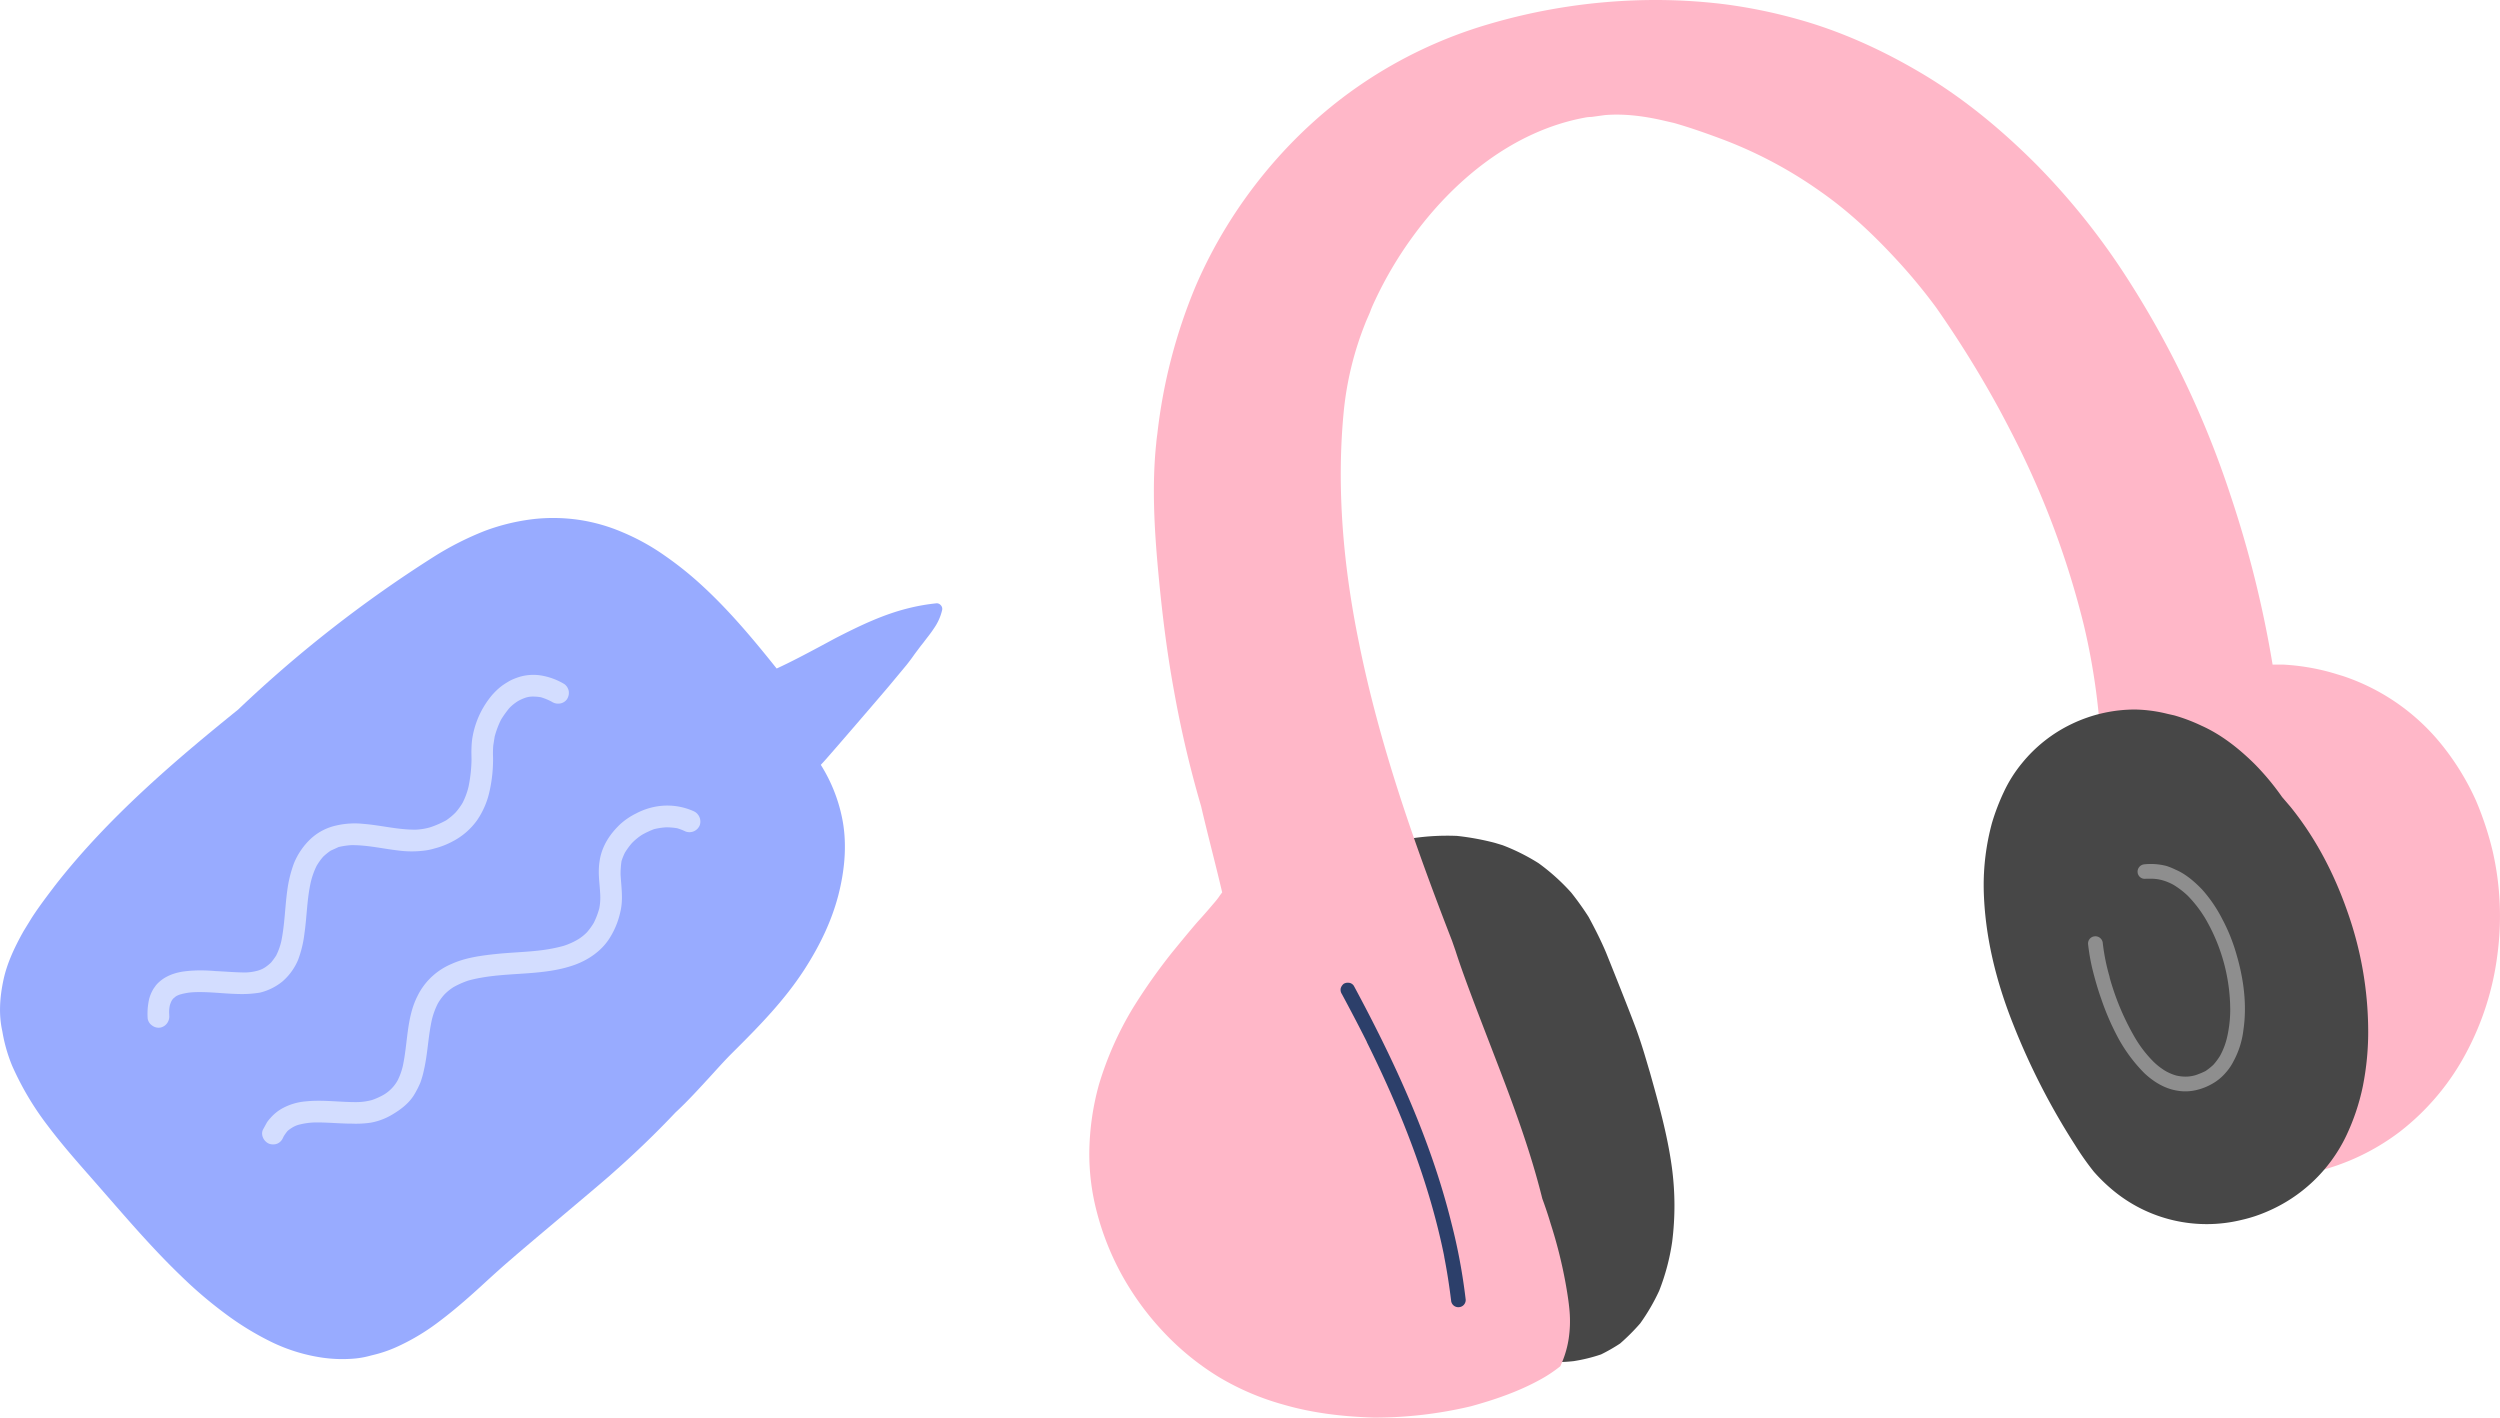 <svg xmlns="http://www.w3.org/2000/svg" width="1080" height="612.4" viewBox="0.007 -0.028 1080.027 612.428" style=""><g><g data-name="Layer 2"><path d="M13.7 396.5c3.3-5.1 7-9.9 10.1-14 23.3-29.9 53-54.9 79.1-76a547.4 547.4 0 0 1 84.2-65.8 131.4 131.4 0 0 1 22.4-11.4 90 90 0 0 1 21.2-5.1 77.1 77.1 0 0 1 19.7.4 76.2 76.2 0 0 1 18.5 5.3 96.4 96.4 0 0 1 18.4 10.2 147.8 147.8 0 0 1 16.6 13.4c12 11.1 22.6 24 31.4 35 .1.1.2.2.2.3 6.3-2.9 12.5-6.2 18.5-9.4l6.5-3.5c11.6-6 21.5-10.6 32.1-13.2a85.1 85.1 0 0 1 12.1-2.1 2.3 2.3 0 0 1 1.7.8 2.3 2.3 0 0 1 .6 2.2 22.5 22.5 0 0 1-3.5 7.8l-.2.3c-1.3 2-2.9 3.9-4.3 5.8l-1.2 1.5-1.8 2.4-.9 1.2c-1.1 1.6-2.3 3.2-3.5 4.7l-7.4 8.9c-3 3.6-25.9 30.2-28.3 32.8l-1.3 1.4a68.7 68.7 0 0 1 9.1 22.5c2.2 10.3 1.6 21.8-1.6 34.1-2.8 10.6-7.6 21-14.7 32-8.4 12.9-18.6 23.5-31.2 36-3.3 3.3-6.5 6.9-9.7 10.4-4.7 5.1-9.5 10.4-14.7 15.2-8.4 8.9-17.9 18.1-29.1 27.9-7.1 6.2-35.3 29.7-42 35.6-3.3 2.8-6.6 5.8-9.8 8.7-6.6 6.1-13.5 12.3-20.8 17.8a94.4 94.4 0 0 1-17.9 10.9 56.6 56.6 0 0 1-9.6 3.5l-2.4.6a38.7 38.7 0 0 1-8.4 1.4 60.4 60.4 0 0 1-12.6-.5 75.1 75.1 0 0 1-21.8-6.7 125.1 125.1 0 0 1-20.5-12.6 183 183 0 0 1-18.6-15.9c-11.8-11.3-22.9-24.2-31.9-34.5l-6.2-7.1c-6.6-7.5-13.4-15.2-19.5-23.3a126.5 126.5 0 0 1-15.5-26.1A68.5 68.5 0 0 1 1 445.5c-1.5-6.7-1.3-14.1.6-22.7 1.4-6.2 4.1-12.6 8.6-20.6z" fill="#98abff"></path><path d="M66.4 427a16.6 16.6 0 0 0-1.9 4.3 28.2 28.2 0 0 0-.7 8.7 4.4 4.4 0 0 0 1.9 3 4.6 4.6 0 0 0 3.6.9 4.7 4.7 0 0 0 2.9-1.9 4.9 4.9 0 0 0 .9-3.5v-.4a12.9 12.9 0 0 1 .3-3.9 13.4 13.4 0 0 1 .7-1.8 8.6 8.6 0 0 1 .7-1l1.2-1a8.5 8.5 0 0 1 2.2-.9 25.8 25.8 0 0 1 6.2-.9c6.3-.2 12.5.7 18.7.8a47.4 47.4 0 0 0 9.2-.6 24.6 24.6 0 0 0 9.7-4.8 25.2 25.2 0 0 0 6.8-9.4 48.2 48.2 0 0 0 2.7-11.2c1.1-7.5 1.1-15.1 2.8-22.5a33.5 33.5 0 0 1 2.5-6.9 27.6 27.6 0 0 1 2.8-3.9 27.8 27.8 0 0 1 3.2-2.6l3.5-1.6a33.5 33.5 0 0 1 5.4-.8c6.8-.1 13.5 1.5 20.3 2.3a44.2 44.2 0 0 0 10.9.1 26.6 26.6 0 0 0 4.9-1 34.2 34.2 0 0 0 7.5-2.9 29.9 29.9 0 0 0 10.9-9.4 35.8 35.8 0 0 0 5.4-12.9A62.5 62.5 0 0 0 213 327a41.7 41.7 0 0 1 .1-5l.6-3.8a38.9 38.9 0 0 1 2.8-7.4 45.4 45.4 0 0 1 3.6-5 19.9 19.9 0 0 1 3.6-2.9 19.6 19.6 0 0 1 3.3-1.5 10.6 10.6 0 0 1 3.1-.5 21.9 21.9 0 0 1 3.6.3 26.2 26.2 0 0 1 4.6 1.9 5.1 5.1 0 0 0 3.6.8 4.5 4.5 0 0 0 3-1.8 5 5 0 0 0 .8-3.6 4.9 4.9 0 0 0-1.9-3 28.7 28.7 0 0 0-10-3.7 21.3 21.3 0 0 0-8.7.4 27.5 27.5 0 0 0-4.5 1.7 37.3 37.3 0 0 0-3.7 2.3 28.5 28.5 0 0 0-5.7 5.8 38.3 38.3 0 0 0-7.1 16.6 32.7 32.7 0 0 0-.4 4.4c-.1 1.8 0 3.6 0 5.4a63.3 63.3 0 0 1-1.3 11.5 31.2 31.2 0 0 1-2.6 7 28.6 28.6 0 0 1-3 4.1 26.4 26.4 0 0 1-4.1 3.4 42.3 42.3 0 0 1-6.9 3 26.8 26.8 0 0 1-6.1 1c-7.7.1-15.1-1.9-22.7-2.5a35.4 35.4 0 0 0-11.7.7 23.7 23.7 0 0 0-10.9 5.6 30.3 30.3 0 0 0-7.4 10.7 53.6 53.6 0 0 0-2.9 11.8c-1 7.3-1.1 14.8-2.6 22a27.9 27.9 0 0 1-2.2 6.1 33 33 0 0 1-2.2 3 18.3 18.3 0 0 1-2.6 2.1 10.9 10.9 0 0 1-3.1 1.4 22.5 22.5 0 0 1-5.2.8c-4.4 0-8.7-.4-13.1-.6q-3.4-.3-6.9-.3a56.5 56.5 0 0 0-7.1.5c-4.5.7-8.7 2.4-11.7 5.9zm54.9-19.3a.9.9 0 0 1 .1-.5.9.9 0 0 0-.1.5zm59.2-49.3z" fill="#d3ddff"></path><path d="M115.3 484.9l-1.7 3.1c-1.1 2.3.4 5.2 2.7 6.1a5 5 0 0 0 3.6-.1 4.7 4.7 0 0 0 2.4-2.6.8.8 0 0 0 .2-.4 20.7 20.7 0 0 1 1.7-2.4 13.3 13.3 0 0 1 1.9-1.4 10.8 10.8 0 0 1 2.9-1.3 31 31 0 0 1 6.8-1c5.4-.1 10.7.5 16.1.5a45.1 45.1 0 0 0 8.2-.4 27.5 27.5 0 0 0 9.5-3.6c3.7-2.2 7.2-4.9 9.4-8.6a40.9 40.9 0 0 0 2.6-5.1 40.5 40.5 0 0 0 1.6-5.7c1.6-7.1 1.8-14.5 3.4-21.6a32.6 32.6 0 0 1 2.5-6.8 22.7 22.7 0 0 1 2.9-4 22.4 22.4 0 0 1 3.8-3.1 37.9 37.9 0 0 1 6.5-2.9 56.1 56.1 0 0 1 5.9-1.3c13.2-2.3 27-.9 39.8-5.4 6.2-2.2 11.9-6.1 15.4-11.7a35 35 0 0 0 4.6-11.3c1.3-5.3.4-10.7.1-16.1a37.7 37.7 0 0 1 .4-5.8 23.9 23.9 0 0 1 1.5-3.7 30.8 30.8 0 0 1 3-4.1 24.8 24.8 0 0 1 4.4-3.6 39.1 39.1 0 0 1 5.1-2.4 30 30 0 0 1 5.1-.8 27.4 27.4 0 0 1 5 .4 26.7 26.7 0 0 1 3.6 1.4 4.8 4.8 0 0 0 6.1-2.7 4.9 4.9 0 0 0-2.7-6.1 27.8 27.8 0 0 0-16.6-1.9 29.7 29.7 0 0 0-8.2 2.9 30.2 30.2 0 0 0-6.7 4.5c-4.4 4.1-7.8 9.2-8.9 15.1s-.1 10.3.1 15.4a24.3 24.3 0 0 1-.4 6 34.1 34.1 0 0 1-2.4 6.3 29.2 29.2 0 0 1-2.9 4 20.3 20.3 0 0 1-3.7 3 30.7 30.7 0 0 1-6.4 2.9 66.8 66.8 0 0 1-8.9 1.8c-6.7.9-13.4 1-20.1 1.7s-13.4 1.6-19.4 4.3a29.3 29.3 0 0 0-8.2 5.2 28.7 28.7 0 0 0-6.6 8.8c-4.7 9.3-4.1 20.2-6.3 30.2a27.9 27.9 0 0 1-2.2 6.1 16.5 16.5 0 0 1-6 6.2 29.4 29.4 0 0 1-5.1 2.3 25.8 25.8 0 0 1-6.2.9c-7.5.1-15-1.1-22.5-.3a25.3 25.3 0 0 0-10.2 3.1 19.1 19.1 0 0 0-4.9 4 15.6 15.6 0 0 0-1.6 2zm71.4-45z" fill="#d3ddff"></path><path d="M593.7 371.4a26 26 0 0 1 4.6-5.8 97.3 97.3 0 0 1 12-3.5 102.6 102.6 0 0 1 19.2-1 113.9 113.9 0 0 1 16.3 3l3.3 1a87.4 87.4 0 0 1 15.6 7.8 89.5 89.5 0 0 1 14.1 12.7 125.7 125.7 0 0 1 7.5 10.5c2.7 5 5.3 10.1 7.5 15.3.9 2.2 10.9 27.1 13.4 34.1s3.8 11.8 5.6 17.8c3.7 13.2 7.5 26.7 9.4 40.4a124.2 124.2 0 0 1 .2 32.8 95.2 95.2 0 0 1-5.6 21.1 86.3 86.3 0 0 1-8.2 14.1 89.3 89.3 0 0 1-8.7 8.7 75.1 75.1 0 0 1-8.2 4.7 70.1 70.1 0 0 1-11.8 2.9c-2.5.3-5.1.4-7.6.5a18 18 0 0 0-7 1.7h-.7a56.6 56.6 0 0 1-5.9-1.5 3.5 3.5 0 0 1-2.1-1.2 3.4 3.4 0 0 1-.7-2.4 3.2 3.2 0 0 1 1.3-2.1 3.2 3.2 0 0 1 2.3-.6l5.4 1.4-1.8-1.5-4.3-3.5a55.1 55.1 0 0 1-8.1-9.3 118.9 118.9 0 0 1-10.8-19.6c-6.5-14.7-10.8-30.5-14.4-45.4-1.4-5.7-9.7-41.3-10.3-43.3 0 0-8.4-33.2-10.4-40.5-1.3-4.9-2.6-9.5-4-13.8-.6-2.2-1.3-4.3-2-6.5a24.9 24.9 0 0 0-1.6-3.3l-2-3.6c-1-1.9-2-3.8-2.9-5.7a26.6 26.6 0 0 1-1.6-4.1 14.2 14.2 0 0 1-.1-4.1 19.5 19.5 0 0 1 3.1-8.2z" fill="#474747"></path><path d="M516.5 123.7c15.2-35.4 40.8-66.5 72-87.6a195.2 195.2 0 0 1 54-25.5 255.9 255.9 0 0 1 69-10.6A243.7 243.7 0 0 1 745 1.8a224.6 224.6 0 0 1 31.4 6.4c18.5 5.1 37.2 13.4 55.7 24.6 16.1 9.8 31.7 22.3 47.5 38.1a303.2 303.2 0 0 1 38.5 47.9 407.9 407.9 0 0 1 45.5 95.1 471.8 471.8 0 0 1 18.2 73.2h4.7a96.2 96.2 0 0 1 20.6 3.4l5 1.5a92.1 92.1 0 0 1 43 30 110.8 110.8 0 0 1 14.5 23.7 136.3 136.3 0 0 1 7.3 22.1 126 126 0 0 1 2 44.8 122.1 122.1 0 0 1-13.4 42.1 105.9 105.9 0 0 1-28.6 34.1 98.4 98.4 0 0 1-42.3 18.6 79.8 79.8 0 0 1-8.6 1.1 5.7 5.7 0 0 1-2.9-.2 7.6 7.6 0 0 1-5.7-6.4 8.9 8.9 0 0 1 .1-2.3c-7.5-1.6-14.4-6.5-19.1-12.3s-8.9-13.6-12.5-21q-11.2-24-22.1-48.1c-6.8-15.2-13.7-30.6-17.6-46.9-3.3-14.1-5.5-30.9 1.7-44a289.3 289.3 0 0 0-7.6-57.1 377.5 377.5 0 0 0-27.5-75.8q-4.5-9.1-9.3-18a463.4 463.4 0 0 0-27-43.5c-4.7-6.4-9.7-12.5-15-18.4-10.6-11.7-22-22.7-34.9-31.7A187.8 187.8 0 0 0 743.7 60c-6.7-2.5-13.5-4.9-20.5-6.9l-5.2-1.2c-8-1.8-16.5-2.9-24.7-2.2l-5.8.8a14.3 14.3 0 0 0-2.9.3c-31.1 5.8-57 27.3-75 52.4a166 166 0 0 0-15.5 26.4c-.2.4-1.6 3.4-2 4.6s-1.8 4.1-2.3 5.5a139.5 139.5 0 0 0-9.3 38.2c-3.2 33.3-.1 67.1 6.6 99.8 8.9 44.2 23.9 86.7 40.2 128.7l1.5 4.3c1.6 5 3.4 10 5.2 14.9 3.8 10.3 7.8 20.5 11.7 30.7 7.8 20.2 15.4 40.5 20.6 61.5q2 5.4 3.6 10.8a201 201 0 0 1 6.4 25.4c.9 5 1.5 9 1.8 12.7a50.7 50.7 0 0 1-.4 11.6 43.4 43.4 0 0 1-2.9 10.3l-.7 1.6a59.7 59.7 0 0 1-8.9 5.9c-9.3 5.1-19.5 8.6-29.7 11.4a179.7 179.7 0 0 1-41.9 4.9c-13.2-.4-26.4-1.9-39.1-5.6a112.8 112.8 0 0 1-27.9-11.9 114.4 114.4 0 0 1-23.3-18.8 122.3 122.3 0 0 1-18.9-25.8 117.7 117.7 0 0 1-10.6-26.9 98.8 98.8 0 0 1-3.2-25.9 114.3 114.3 0 0 1 4.2-29.1 143.3 143.3 0 0 1 14.8-33.2 248.6 248.6 0 0 1 16.8-23.8c3.6-4.4 7.2-8.8 10.9-13.1 2.2-2.4 4.4-4.9 6.5-7.4l1.2-1.4a29.2 29.2 0 0 0 2.1-2.8l.6-.8.3-.4c-2.9-12.4-6.2-24.7-9.1-37.2a473.5 473.5 0 0 1-11.7-49.8c-3.2-17.4-5.3-34.9-6.9-52.4s-2.7-36.4-.8-54.5c.1-1.4.3-2.8.5-4.3a232.4 232.4 0 0 1 16.5-63.6z" fill="#ffb7c8"></path><path d="M873.6 329.6a62.3 62.3 0 0 1 21.3-16.8 63.2 63.2 0 0 1 27.4-6.3 61.5 61.5 0 0 1 14.2 1.9l2.7.6a74.5 74.5 0 0 1 11.9 4.5c8.5 3.8 16.1 9.8 22.8 16.4a110.4 110.4 0 0 1 12 14.4l3.6 4.2c11 13.6 19 29.1 24.7 45.5a155.7 155.7 0 0 1 8.9 50.6 119.9 119.9 0 0 1-2.3 24.6 94.2 94.2 0 0 1-7.4 21.9 66.9 66.9 0 0 1-34 32.3 61.5 61.5 0 0 1-11 3.6 63.4 63.4 0 0 1-55.8-13 73.7 73.7 0 0 1-8-7.8 118.4 118.4 0 0 1-8.1-11.5 300 300 0 0 1-26.8-52.3c-7.4-18.6-12.3-38.3-12.7-58.4a102.5 102.5 0 0 1 3.6-28.6 93.4 93.4 0 0 1 5.1-13.3 58.5 58.5 0 0 1 7.9-12.5z" fill="#474747"></path><path d="M936 374.1a26.9 26.9 0 0 0-9.8-.7 3.2 3.2 0 0 0-2.7 3.6 3.1 3.1 0 0 0 3.6 2.6h2.2a18.4 18.4 0 0 1 4.7.6 22.8 22.8 0 0 1 5.1 2.1 36.8 36.8 0 0 1 6 4.6 53.3 53.3 0 0 1 7.7 10 78.7 78.7 0 0 1 10.7 39.3v-.8a53.7 53.7 0 0 1-1.5 13.3 31.6 31.6 0 0 1-2.9 7.4 28.2 28.2 0 0 1-2.9 3.9 28.8 28.8 0 0 1-3.4 2.7 33.8 33.8 0 0 1-4.4 1.8 15.4 15.4 0 0 1-4.3.6 18.3 18.3 0 0 1-4-.5 21.6 21.6 0 0 1-4.5-1.9 27.9 27.9 0 0 1-5.4-4.2 52.2 52.2 0 0 1-7.9-10.3 110.2 110.2 0 0 1-11-26.3l.2.5a88.3 88.3 0 0 1-3.1-15.3 3.2 3.2 0 0 0-3.6-2.6 3.1 3.1 0 0 0-2.7 3.5 90.4 90.4 0 0 0 1.8 10.4c1.1 4.4 2.3 8.7 3.8 12.9a110.3 110.3 0 0 0 7.5 17.3 67.2 67.2 0 0 0 11.1 14.9c3.9 3.7 8.7 6.7 14 7.6a20.1 20.1 0 0 0 8.1-.1 25 25 0 0 0 7.3-2.8 21.3 21.3 0 0 0 5.5-4.4 23.4 23.4 0 0 0 3.8-5.5 37.4 37.4 0 0 0 4.2-13.4c1.6-10.9.1-22.1-3-32.6a76.7 76.7 0 0 0-6.1-15.2 60 60 0 0 0-8.8-12.9c-3.4-3.5-7.1-6.7-11.6-8.6a27.9 27.9 0 0 0-3.7-1.5zm-7.2 5.4zm1.2 78.8a.2.2 0 0 0-.2-.2.2.2 0 0 1 .2.2zm.4.3z" fill="#8e8e8e"></path><path d="M583.1 424.6h-.1a3.5 3.5 0 0 0-2.5.4 3.9 3.9 0 0 0-1.3 2 3.3 3.3 0 0 0 .5 2.4c3.7 6.9 7.4 13.9 10.9 20.9l-.2-.3c14.7 29.6 27.1 60.7 33.6 93.1a1.9 1.9 0 0 1-.2-.8c1.3 6.5 2.3 13 3.1 19.5a3.1 3.1 0 0 0 3.3 2.9 3.1 3.1 0 0 0 3-3.3 248.9 248.9 0 0 0-6.2-33.2c-8.9-35.9-24.6-69.8-42.1-102.3a3 3 0 0 0-1.8-1.3zm7.5 25.7c0 .2.1.3.2.5s-.2-.3-.2-.5z" fill="#2c3f6a"></path></g></g></svg>